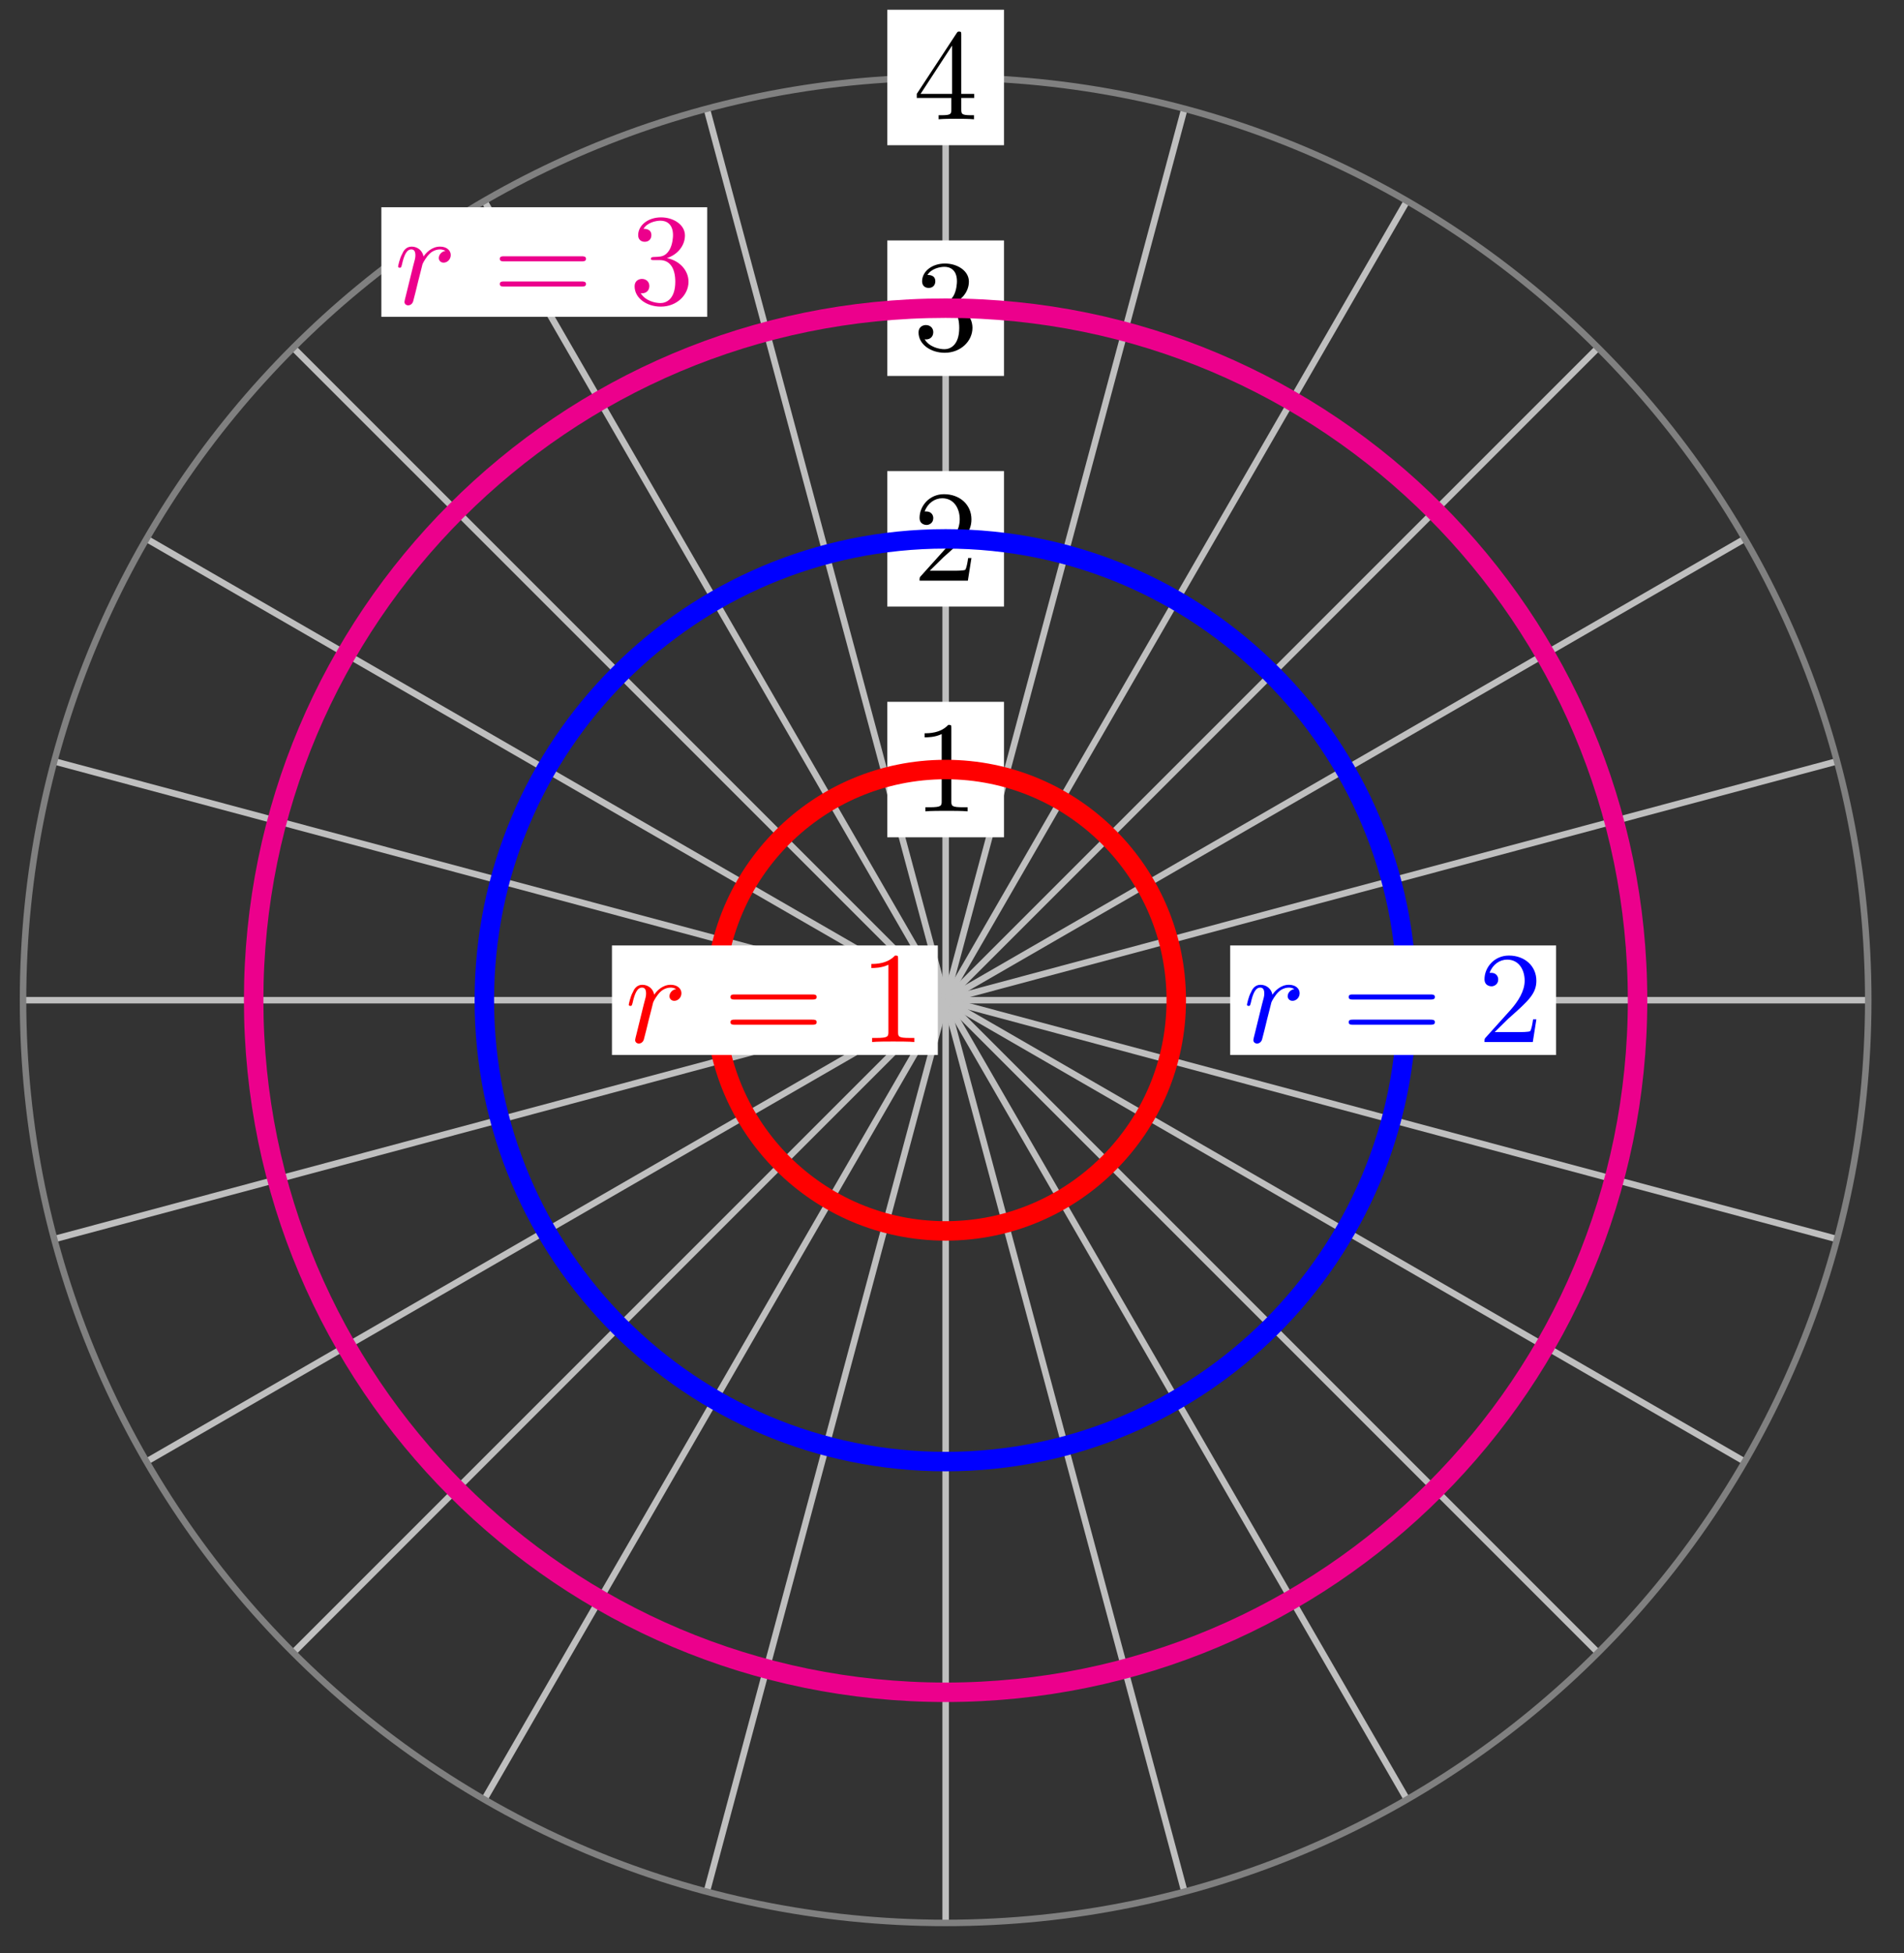 <?xml version="1.0" encoding="UTF-8"?>
<svg xmlns="http://www.w3.org/2000/svg" xmlns:xlink="http://www.w3.org/1999/xlink" width="117pt" height="120pt" viewBox="0 0 117 120" version="1.1">
<rect x="0" y="0" width="117" height="120" fill="#333333" stroke="none"/>
<defs>
<g>
<symbol overflow="visible" id="glyph0-0">
<path style="stroke:none;" d=""/>
</symbol>
<symbol overflow="visible" id="glyph0-1">
<path style="stroke:none;" d="M 2.344 -5.094 C 2.344 -5.297 2.344 -5.312 2.156 -5.312 C 1.672 -4.797 0.969 -4.797 0.703 -4.797 L 0.703 -4.547 C 0.875 -4.547 1.344 -4.547 1.75 -4.75 L 1.75 -0.625 C 1.75 -0.344 1.734 -0.25 1.016 -0.25 L 0.75 -0.25 L 0.75 0 C 1.031 -0.031 1.734 -0.031 2.047 -0.031 C 2.359 -0.031 3.062 -0.031 3.344 0 L 3.344 -0.25 L 3.078 -0.25 C 2.359 -0.25 2.344 -0.328 2.344 -0.625 Z M 2.344 -5.094 "/>
</symbol>
<symbol overflow="visible" id="glyph0-2">
<path style="stroke:none;" d="M 1.016 -0.609 L 1.859 -1.438 C 3.094 -2.531 3.578 -2.969 3.578 -3.766 C 3.578 -4.672 2.859 -5.312 1.891 -5.312 C 0.984 -5.312 0.391 -4.578 0.391 -3.859 C 0.391 -3.422 0.797 -3.422 0.828 -3.422 C 0.953 -3.422 1.234 -3.516 1.234 -3.844 C 1.234 -4.047 1.094 -4.25 0.812 -4.25 C 0.75 -4.25 0.734 -4.25 0.703 -4.25 C 0.891 -4.766 1.328 -5.062 1.781 -5.062 C 2.516 -5.062 2.859 -4.422 2.859 -3.766 C 2.859 -3.125 2.453 -2.5 2.016 -2 L 0.484 -0.297 C 0.391 -0.203 0.391 -0.188 0.391 0 L 3.359 0 L 3.578 -1.391 L 3.375 -1.391 C 3.344 -1.141 3.281 -0.797 3.203 -0.672 C 3.141 -0.609 2.625 -0.609 2.453 -0.609 Z M 1.016 -0.609 "/>
</symbol>
<symbol overflow="visible" id="glyph0-3">
<path style="stroke:none;" d="M 2.312 -2.812 C 2.969 -3.016 3.422 -3.578 3.422 -4.203 C 3.422 -4.859 2.719 -5.312 1.953 -5.312 C 1.156 -5.312 0.547 -4.828 0.547 -4.219 C 0.547 -3.953 0.719 -3.812 0.953 -3.812 C 1.203 -3.812 1.359 -3.984 1.359 -4.219 C 1.359 -4.609 0.984 -4.609 0.875 -4.609 C 1.109 -5 1.641 -5.109 1.922 -5.109 C 2.25 -5.109 2.688 -4.938 2.688 -4.219 C 2.688 -4.125 2.672 -3.656 2.469 -3.312 C 2.234 -2.922 1.953 -2.906 1.766 -2.891 C 1.703 -2.891 1.5 -2.875 1.453 -2.875 C 1.391 -2.859 1.328 -2.859 1.328 -2.766 C 1.328 -2.688 1.391 -2.688 1.516 -2.688 L 1.875 -2.688 C 2.531 -2.688 2.828 -2.141 2.828 -1.359 C 2.828 -0.281 2.266 -0.047 1.922 -0.047 C 1.578 -0.047 0.984 -0.188 0.703 -0.656 C 0.984 -0.609 1.234 -0.781 1.234 -1.094 C 1.234 -1.375 1.016 -1.531 0.781 -1.531 C 0.594 -1.531 0.328 -1.422 0.328 -1.078 C 0.328 -0.344 1.078 0.172 1.938 0.172 C 2.922 0.172 3.641 -0.547 3.641 -1.359 C 3.641 -2.016 3.141 -2.641 2.312 -2.812 Z M 2.312 -2.812 "/>
</symbol>
<symbol overflow="visible" id="glyph0-4">
<path style="stroke:none;" d="M 2.344 -1.312 L 2.344 -0.625 C 2.344 -0.328 2.328 -0.25 1.734 -0.25 L 1.562 -0.25 L 1.562 0 C 1.891 -0.031 2.312 -0.031 2.641 -0.031 C 2.984 -0.031 3.406 -0.031 3.734 0 L 3.734 -0.25 L 3.562 -0.25 C 2.969 -0.25 2.953 -0.328 2.953 -0.625 L 2.953 -1.312 L 3.75 -1.312 L 3.75 -1.562 L 2.953 -1.562 L 2.953 -5.188 C 2.953 -5.344 2.953 -5.391 2.828 -5.391 C 2.75 -5.391 2.734 -5.391 2.672 -5.297 L 0.219 -1.562 L 0.219 -1.312 Z M 2.391 -1.562 L 0.453 -1.562 L 2.391 -4.531 Z M 2.391 -1.562 "/>
</symbol>
<symbol overflow="visible" id="glyph0-5">
<path style="stroke:none;" d="M 5.469 -2.609 C 5.594 -2.609 5.75 -2.609 5.75 -2.766 C 5.75 -2.922 5.594 -2.922 5.484 -2.922 L 0.703 -2.922 C 0.594 -2.922 0.453 -2.922 0.453 -2.766 C 0.453 -2.609 0.594 -2.609 0.719 -2.609 Z M 5.484 -1.062 C 5.594 -1.062 5.75 -1.062 5.75 -1.219 C 5.75 -1.375 5.594 -1.375 5.469 -1.375 L 0.719 -1.375 C 0.594 -1.375 0.453 -1.375 0.453 -1.219 C 0.453 -1.062 0.594 -1.062 0.703 -1.062 Z M 5.484 -1.062 "/>
</symbol>
<symbol overflow="visible" id="glyph1-0">
<path style="stroke:none;" d=""/>
</symbol>
<symbol overflow="visible" id="glyph1-1">
<path style="stroke:none;" d="M 0.703 -0.469 C 0.672 -0.344 0.625 -0.172 0.625 -0.125 C 0.625 0.016 0.734 0.094 0.859 0.094 C 0.953 0.094 1.094 0.031 1.156 -0.141 C 1.172 -0.172 1.438 -1.25 1.469 -1.391 C 1.531 -1.656 1.688 -2.219 1.734 -2.438 C 1.766 -2.531 1.984 -2.906 2.172 -3.078 C 2.234 -3.141 2.469 -3.344 2.812 -3.344 C 3.016 -3.344 3.141 -3.25 3.141 -3.25 C 2.906 -3.219 2.734 -3.016 2.734 -2.812 C 2.734 -2.688 2.828 -2.531 3.031 -2.531 C 3.25 -2.531 3.469 -2.719 3.469 -3 C 3.469 -3.281 3.219 -3.516 2.812 -3.516 C 2.297 -3.516 1.938 -3.125 1.797 -2.906 C 1.734 -3.266 1.438 -3.516 1.062 -3.516 C 0.703 -3.516 0.547 -3.219 0.484 -3.062 C 0.328 -2.797 0.234 -2.312 0.234 -2.297 C 0.234 -2.219 0.312 -2.219 0.328 -2.219 C 0.406 -2.219 0.422 -2.219 0.469 -2.406 C 0.594 -2.969 0.75 -3.344 1.047 -3.344 C 1.172 -3.344 1.297 -3.281 1.297 -2.984 C 1.297 -2.812 1.266 -2.719 1.156 -2.312 Z M 0.703 -0.469 "/>
</symbol>
</g>
</defs>
<g id="surface1">
<path style="fill:none;stroke-width:0.399;stroke-linecap:butt;stroke-linejoin:miter;stroke:rgb(75%,75%,75%);stroke-opacity:1;stroke-miterlimit:10;" d="M 0.001 0.002 L 56.695 0.002 " transform="matrix(1,0,0,-1,58.108,61.455)"/>
<path style="fill:none;stroke-width:0.399;stroke-linecap:butt;stroke-linejoin:miter;stroke:rgb(75%,75%,75%);stroke-opacity:1;stroke-miterlimit:10;" d="M 0.001 0.002 L 54.761 14.674 " transform="matrix(1,0,0,-1,58.108,61.455)"/>
<path style="fill:none;stroke-width:0.399;stroke-linecap:butt;stroke-linejoin:miter;stroke:rgb(75%,75%,75%);stroke-opacity:1;stroke-miterlimit:10;" d="M 0.001 0.002 L 49.097 28.346 " transform="matrix(1,0,0,-1,58.108,61.455)"/>
<path style="fill:none;stroke-width:0.399;stroke-linecap:butt;stroke-linejoin:miter;stroke:rgb(75%,75%,75%);stroke-opacity:1;stroke-miterlimit:10;" d="M 0.001 0.002 L 40.09 40.088 " transform="matrix(1,0,0,-1,58.108,61.455)"/>
<path style="fill:none;stroke-width:0.399;stroke-linecap:butt;stroke-linejoin:miter;stroke:rgb(75%,75%,75%);stroke-opacity:1;stroke-miterlimit:10;" d="M 0.001 0.002 L 28.348 49.1 " transform="matrix(1,0,0,-1,58.108,61.455)"/>
<path style="fill:none;stroke-width:0.399;stroke-linecap:butt;stroke-linejoin:miter;stroke:rgb(75%,75%,75%);stroke-opacity:1;stroke-miterlimit:10;" d="M 0.001 0.002 L 14.673 54.764 " transform="matrix(1,0,0,-1,58.108,61.455)"/>
<path style="fill:none;stroke-width:0.399;stroke-linecap:butt;stroke-linejoin:miter;stroke:rgb(75%,75%,75%);stroke-opacity:1;stroke-miterlimit:10;" d="M 0.001 0.002 L 0.001 56.693 " transform="matrix(1,0,0,-1,58.108,61.455)"/>
<path style="fill:none;stroke-width:0.399;stroke-linecap:butt;stroke-linejoin:miter;stroke:rgb(75%,75%,75%);stroke-opacity:1;stroke-miterlimit:10;" d="M 0.001 0.002 L -14.674 54.764 " transform="matrix(1,0,0,-1,58.108,61.455)"/>
<path style="fill:none;stroke-width:0.399;stroke-linecap:butt;stroke-linejoin:miter;stroke:rgb(75%,75%,75%);stroke-opacity:1;stroke-miterlimit:10;" d="M 0.001 0.002 L -28.346 49.1 " transform="matrix(1,0,0,-1,58.108,61.455)"/>
<path style="fill:none;stroke-width:0.399;stroke-linecap:butt;stroke-linejoin:miter;stroke:rgb(75%,75%,75%);stroke-opacity:1;stroke-miterlimit:10;" d="M 0.001 0.002 L -40.088 40.088 " transform="matrix(1,0,0,-1,58.108,61.455)"/>
<path style="fill:none;stroke-width:0.399;stroke-linecap:butt;stroke-linejoin:miter;stroke:rgb(75%,75%,75%);stroke-opacity:1;stroke-miterlimit:10;" d="M 0.001 0.002 L -49.099 28.346 " transform="matrix(1,0,0,-1,58.108,61.455)"/>
<path style="fill:none;stroke-width:0.399;stroke-linecap:butt;stroke-linejoin:miter;stroke:rgb(75%,75%,75%);stroke-opacity:1;stroke-miterlimit:10;" d="M 0.001 0.002 L -54.763 14.674 " transform="matrix(1,0,0,-1,58.108,61.455)"/>
<path style="fill:none;stroke-width:0.399;stroke-linecap:butt;stroke-linejoin:miter;stroke:rgb(75%,75%,75%);stroke-opacity:1;stroke-miterlimit:10;" d="M 0.001 0.002 L -56.693 0.002 " transform="matrix(1,0,0,-1,58.108,61.455)"/>
<path style="fill:none;stroke-width:0.399;stroke-linecap:butt;stroke-linejoin:miter;stroke:rgb(75%,75%,75%);stroke-opacity:1;stroke-miterlimit:10;" d="M 0.001 0.002 L -54.763 -14.674 " transform="matrix(1,0,0,-1,58.108,61.455)"/>
<path style="fill:none;stroke-width:0.399;stroke-linecap:butt;stroke-linejoin:miter;stroke:rgb(75%,75%,75%);stroke-opacity:1;stroke-miterlimit:10;" d="M 0.001 0.002 L -49.099 -28.346 " transform="matrix(1,0,0,-1,58.108,61.455)"/>
<path style="fill:none;stroke-width:0.399;stroke-linecap:butt;stroke-linejoin:miter;stroke:rgb(75%,75%,75%);stroke-opacity:1;stroke-miterlimit:10;" d="M 0.001 0.002 L -40.088 -40.088 " transform="matrix(1,0,0,-1,58.108,61.455)"/>
<path style="fill:none;stroke-width:0.399;stroke-linecap:butt;stroke-linejoin:miter;stroke:rgb(75%,75%,75%);stroke-opacity:1;stroke-miterlimit:10;" d="M 0.001 0.002 L -28.346 -49.1 " transform="matrix(1,0,0,-1,58.108,61.455)"/>
<path style="fill:none;stroke-width:0.399;stroke-linecap:butt;stroke-linejoin:miter;stroke:rgb(75%,75%,75%);stroke-opacity:1;stroke-miterlimit:10;" d="M 0.001 0.002 L -14.674 -54.764 " transform="matrix(1,0,0,-1,58.108,61.455)"/>
<path style="fill:none;stroke-width:0.399;stroke-linecap:butt;stroke-linejoin:miter;stroke:rgb(75%,75%,75%);stroke-opacity:1;stroke-miterlimit:10;" d="M 0.001 0.002 L 0.001 -56.693 " transform="matrix(1,0,0,-1,58.108,61.455)"/>
<path style="fill:none;stroke-width:0.399;stroke-linecap:butt;stroke-linejoin:miter;stroke:rgb(75%,75%,75%);stroke-opacity:1;stroke-miterlimit:10;" d="M 0.001 0.002 L 14.673 -54.764 " transform="matrix(1,0,0,-1,58.108,61.455)"/>
<path style="fill:none;stroke-width:0.399;stroke-linecap:butt;stroke-linejoin:miter;stroke:rgb(75%,75%,75%);stroke-opacity:1;stroke-miterlimit:10;" d="M 0.001 0.002 L 28.348 -49.1 " transform="matrix(1,0,0,-1,58.108,61.455)"/>
<path style="fill:none;stroke-width:0.399;stroke-linecap:butt;stroke-linejoin:miter;stroke:rgb(75%,75%,75%);stroke-opacity:1;stroke-miterlimit:10;" d="M 0.001 0.002 L 40.09 -40.088 " transform="matrix(1,0,0,-1,58.108,61.455)"/>
<path style="fill:none;stroke-width:0.399;stroke-linecap:butt;stroke-linejoin:miter;stroke:rgb(75%,75%,75%);stroke-opacity:1;stroke-miterlimit:10;" d="M 0.001 0.002 L 49.097 -28.346 " transform="matrix(1,0,0,-1,58.108,61.455)"/>
<path style="fill:none;stroke-width:0.399;stroke-linecap:butt;stroke-linejoin:miter;stroke:rgb(75%,75%,75%);stroke-opacity:1;stroke-miterlimit:10;" d="M 0.001 0.002 L 54.761 -14.674 " transform="matrix(1,0,0,-1,58.108,61.455)"/>
<path style="fill:none;stroke-width:0.399;stroke-linecap:butt;stroke-linejoin:miter;stroke:rgb(50%,50%,50%);stroke-opacity:1;stroke-miterlimit:10;" d="M 14.173 0.002 C 14.173 7.826 7.829 14.174 0.001 14.174 C -7.827 14.174 -14.174 7.826 -14.174 0.002 C -14.174 -7.826 -7.827 -14.174 0.001 -14.174 C 7.829 -14.174 14.173 -7.826 14.173 0.002 Z M 14.173 0.002 " transform="matrix(1,0,0,-1,58.108,61.455)"/>
<path style=" stroke:none;fill-rule:nonzero;fill:rgb(100%,100%,100%);fill-opacity:1;" d="M 61.695 43.121 L 54.523 43.121 L 54.523 51.445 L 61.695 51.445 Z M 61.695 43.121 "/>
<g style="fill:rgb(0%,0%,0%);fill-opacity:1;">
  <use xlink:href="#glyph0-1" x="56.116" y="49.85"/>
</g>
<path style="fill:none;stroke-width:0.399;stroke-linecap:butt;stroke-linejoin:miter;stroke:rgb(50%,50%,50%);stroke-opacity:1;stroke-miterlimit:10;" d="M 28.348 0.002 C 28.348 15.654 15.657 28.346 0.001 28.346 C -15.655 28.346 -28.346 15.654 -28.346 0.002 C -28.346 -15.654 -15.655 -28.346 0.001 -28.346 C 15.657 -28.346 28.348 -15.654 28.348 0.002 Z M 28.348 0.002 " transform="matrix(1,0,0,-1,58.108,61.455)"/>
<path style=" stroke:none;fill-rule:nonzero;fill:rgb(100%,100%,100%);fill-opacity:1;" d="M 61.695 28.945 L 54.523 28.945 L 54.523 37.27 L 61.695 37.27 Z M 61.695 28.945 "/>
<g style="fill:rgb(0%,0%,0%);fill-opacity:1;">
  <use xlink:href="#glyph0-2" x="56.116" y="35.676"/>
</g>
<path style="fill:none;stroke-width:0.399;stroke-linecap:butt;stroke-linejoin:miter;stroke:rgb(50%,50%,50%);stroke-opacity:1;stroke-miterlimit:10;" d="M 42.519 0.002 C 42.519 23.482 23.485 42.521 0.001 42.521 C -23.483 42.521 -42.521 23.482 -42.521 0.002 C -42.521 -23.483 -23.483 -42.522 0.001 -42.522 C 23.485 -42.522 42.519 -23.483 42.519 0.002 Z M 42.519 0.002 " transform="matrix(1,0,0,-1,58.108,61.455)"/>
<path style=" stroke:none;fill-rule:nonzero;fill:rgb(100%,100%,100%);fill-opacity:1;" d="M 61.695 14.773 L 54.523 14.773 L 54.523 23.098 L 61.695 23.098 Z M 61.695 14.773 "/>
<g style="fill:rgb(0%,0%,0%);fill-opacity:1;">
  <use xlink:href="#glyph0-3" x="56.116" y="21.503"/>
</g>
<path style="fill:none;stroke-width:0.399;stroke-linecap:butt;stroke-linejoin:miter;stroke:rgb(50%,50%,50%);stroke-opacity:1;stroke-miterlimit:10;" d="M 56.695 0.002 C 56.695 31.31 31.313 56.693 0.001 56.693 C -31.31 56.693 -56.693 31.31 -56.693 0.002 C -56.693 -31.311 -31.31 -56.693 0.001 -56.693 C 31.313 -56.693 56.695 -31.311 56.695 0.002 Z M 56.695 0.002 " transform="matrix(1,0,0,-1,58.108,61.455)"/>
<path style=" stroke:none;fill-rule:nonzero;fill:rgb(100%,100%,100%);fill-opacity:1;" d="M 61.695 0.598 L 54.523 0.598 L 54.523 8.922 L 61.695 8.922 Z M 61.695 0.598 "/>
<g style="fill:rgb(0%,0%,0%);fill-opacity:1;">
  <use xlink:href="#glyph0-4" x="56.116" y="7.33"/>
</g>
<path style="fill:none;stroke-width:1.196;stroke-linecap:butt;stroke-linejoin:miter;stroke:rgb(100%,0%,0%);stroke-opacity:1;stroke-miterlimit:10;" d="M 14.173 0.002 C 14.173 7.826 7.829 14.174 0.001 14.174 C -7.827 14.174 -14.174 7.826 -14.174 0.002 C -14.174 -7.826 -7.827 -14.174 0.001 -14.174 C 7.829 -14.174 14.173 -7.826 14.173 0.002 Z M 14.173 0.002 " transform="matrix(1,0,0,-1,58.108,61.455)"/>
<path style=" stroke:none;fill-rule:nonzero;fill:rgb(100%,100%,100%);fill-opacity:1;" d="M 57.629 58.09 L 37.605 58.09 L 37.605 64.82 L 57.629 64.82 Z M 57.629 58.09 "/>
<g style="fill:rgb(100%,0%,0%);fill-opacity:1;">
  <use xlink:href="#glyph1-1" x="38.404" y="64.023"/>
</g>
<g style="fill:rgb(100%,0%,0%);fill-opacity:1;">
  <use xlink:href="#glyph0-5" x="44.435" y="64.023"/>
</g>
<g style="fill:rgb(100%,0%,0%);fill-opacity:1;">
  <use xlink:href="#glyph0-1" x="52.842" y="64.023"/>
</g>
<path style="fill:none;stroke-width:1.196;stroke-linecap:butt;stroke-linejoin:miter;stroke:rgb(0%,0%,100%);stroke-opacity:1;stroke-miterlimit:10;" d="M 28.348 0.002 C 28.348 15.654 15.657 28.346 0.001 28.346 C -15.655 28.346 -28.346 15.654 -28.346 0.002 C -28.346 -15.654 -15.655 -28.346 0.001 -28.346 C 15.657 -28.346 28.348 -15.654 28.348 0.002 Z M 28.348 0.002 " transform="matrix(1,0,0,-1,58.108,61.455)"/>
<path style=" stroke:none;fill-rule:nonzero;fill:rgb(100%,100%,100%);fill-opacity:1;" d="M 95.621 58.09 L 75.594 58.09 L 75.594 64.82 L 95.621 64.82 Z M 95.621 58.09 "/>
<g style="fill:rgb(0%,0%,100%);fill-opacity:1;">
  <use xlink:href="#glyph1-1" x="76.393" y="64.023"/>
</g>
<g style="fill:rgb(0%,0%,100%);fill-opacity:1;">
  <use xlink:href="#glyph0-5" x="82.424" y="64.023"/>
</g>
<g style="fill:rgb(0%,0%,100%);fill-opacity:1;">
  <use xlink:href="#glyph0-2" x="90.831" y="64.023"/>
</g>
<path style="fill:none;stroke-width:1.196;stroke-linecap:butt;stroke-linejoin:miter;stroke:rgb(92.549%,0%,54.9%);stroke-opacity:1;stroke-miterlimit:10;" d="M 42.519 0.002 C 42.519 23.482 23.485 42.521 0.001 42.521 C -23.483 42.521 -42.521 23.482 -42.521 0.002 C -42.521 -23.483 -23.483 -42.522 0.001 -42.522 C 23.485 -42.522 42.519 -23.483 42.519 0.002 Z M 42.519 0.002 " transform="matrix(1,0,0,-1,58.108,61.455)"/>
<path style=" stroke:none;fill-rule:nonzero;fill:rgb(100%,100%,100%);fill-opacity:1;" d="M 43.457 12.734 L 23.434 12.734 L 23.434 19.465 L 43.457 19.465 Z M 43.457 12.734 "/>
<g style="fill:rgb(92.549%,0%,54.9%);fill-opacity:1;">
  <use xlink:href="#glyph1-1" x="24.229" y="18.668"/>
</g>
<g style="fill:rgb(92.549%,0%,54.9%);fill-opacity:1;">
  <use xlink:href="#glyph0-5" x="30.26" y="18.668"/>
</g>
<g style="fill:rgb(92.549%,0%,54.9%);fill-opacity:1;">
  <use xlink:href="#glyph0-3" x="38.668" y="18.668"/>
</g>
</g>
</svg>
